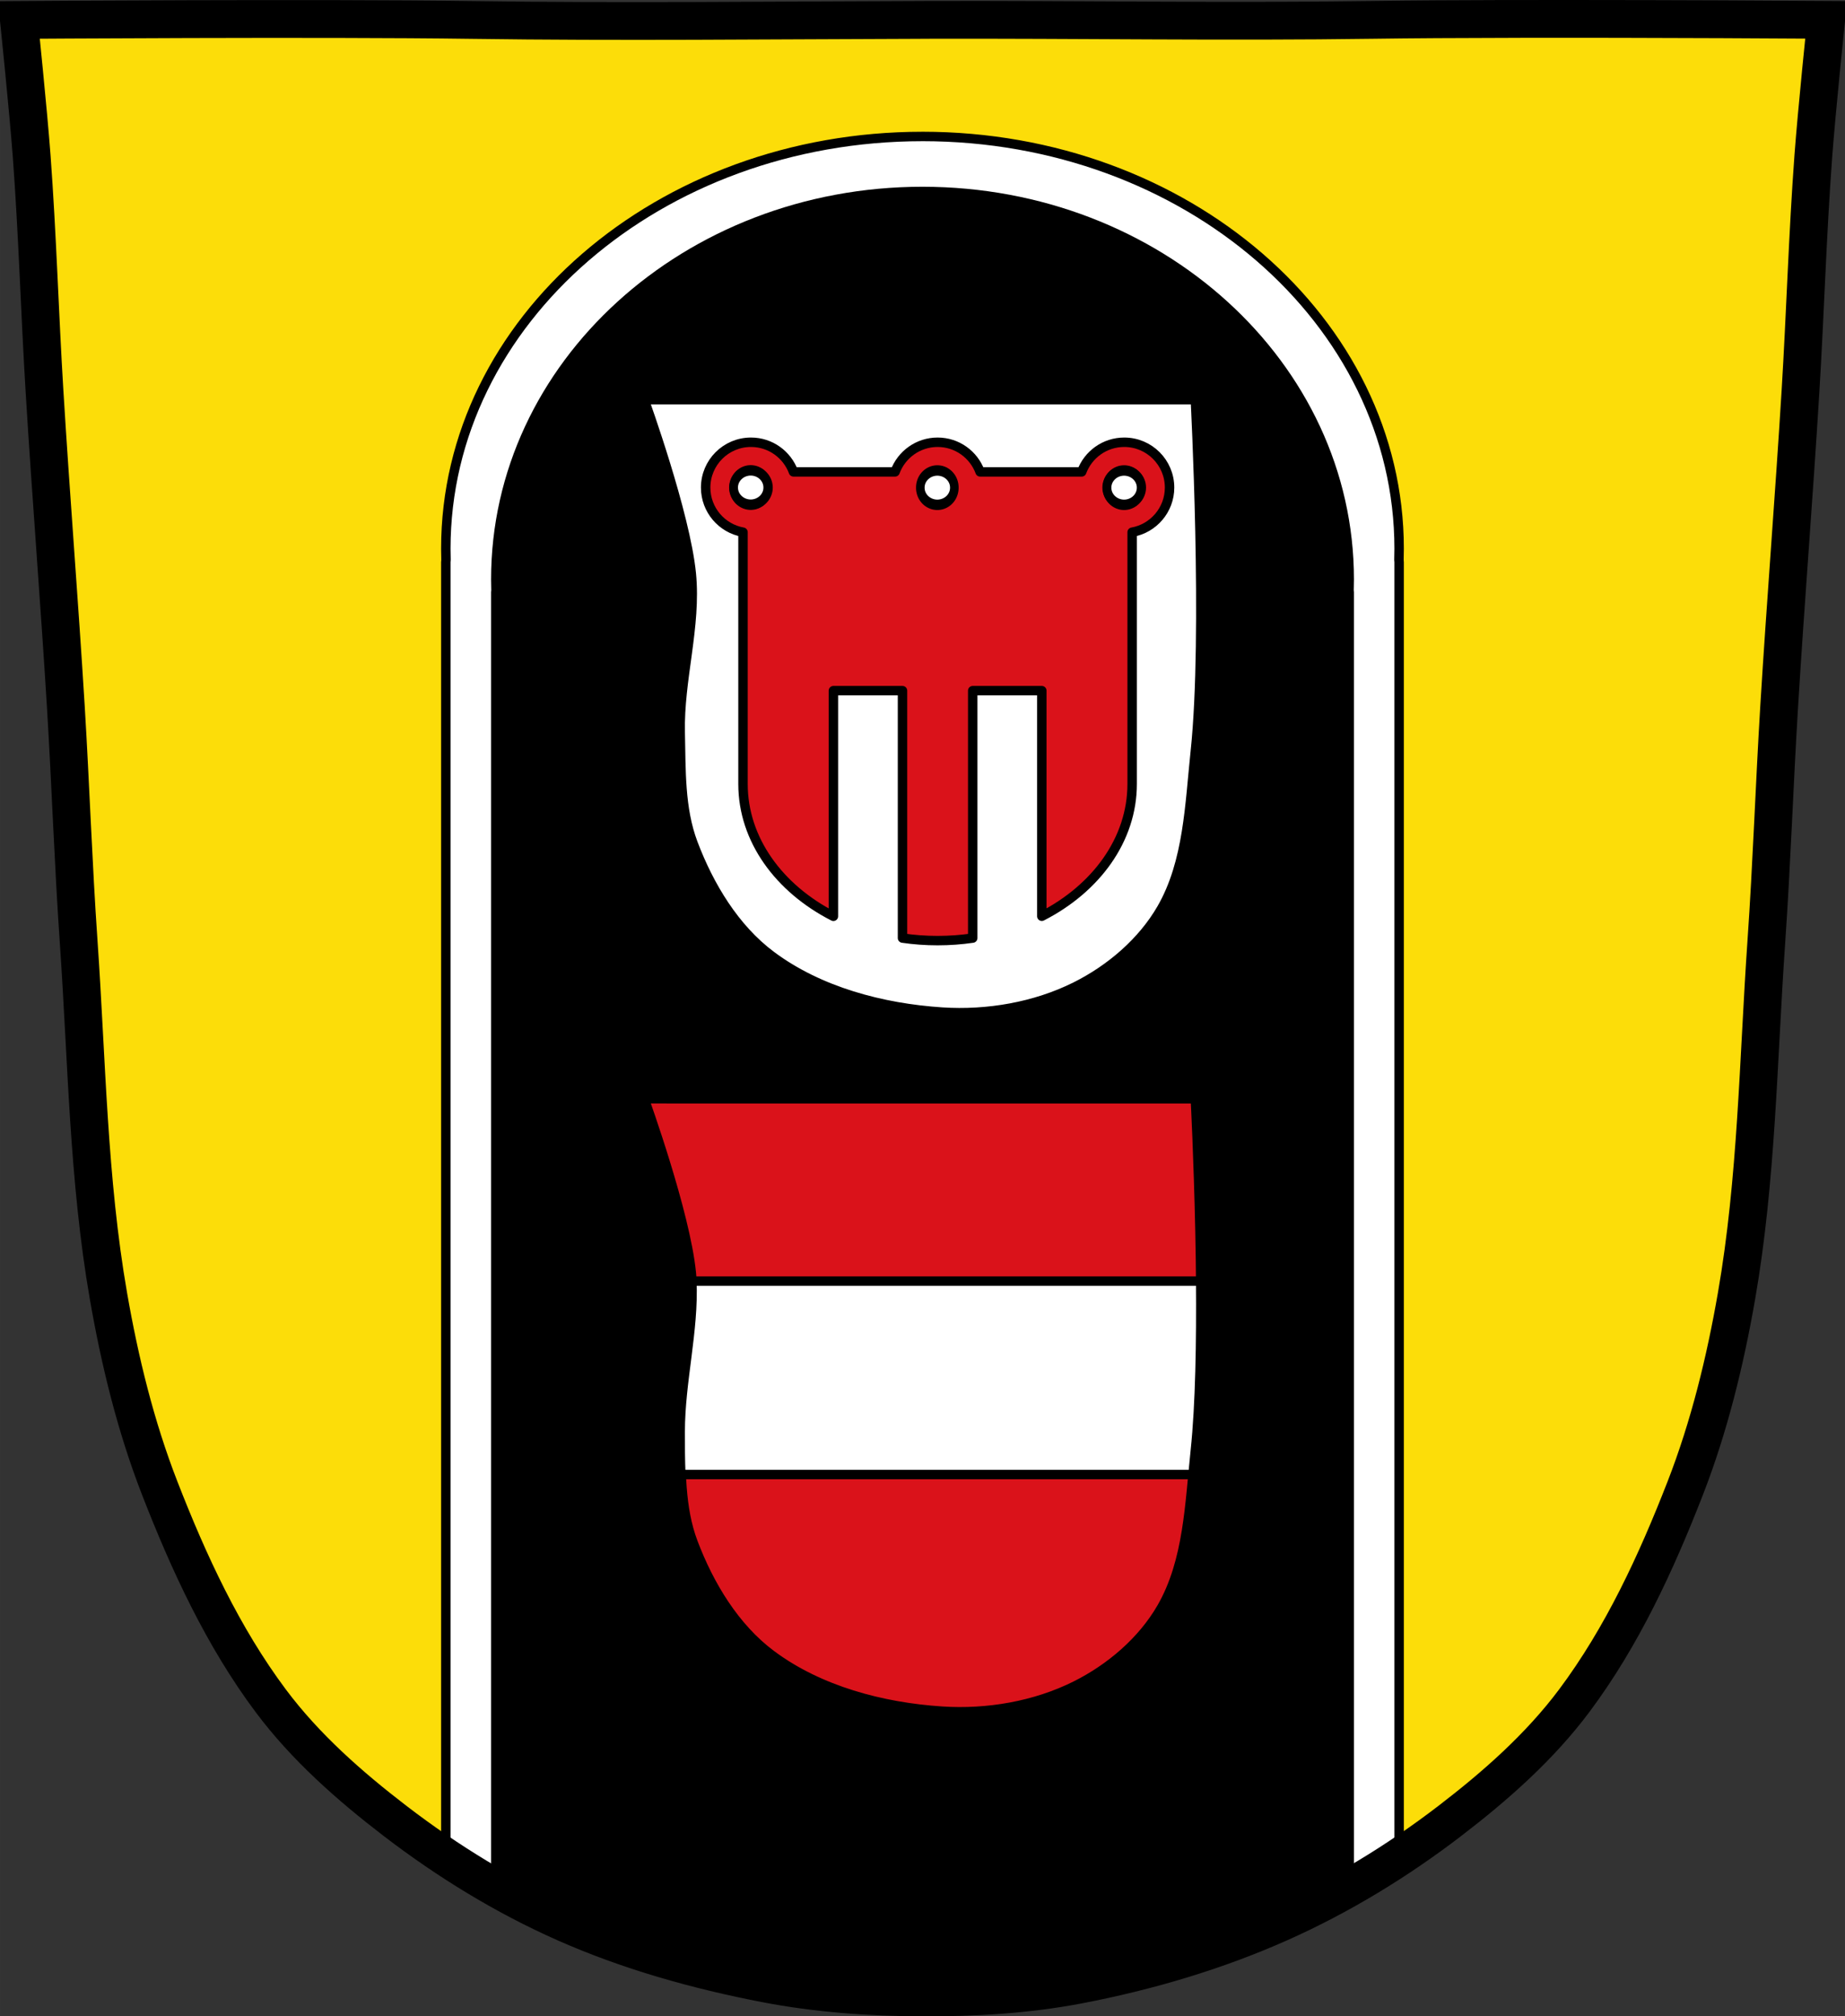 <?xml version="1.0" encoding="UTF-8" standalone="no"?>
<svg
   xmlns:dc="http://purl.org/dc/elements/1.1/"
   xmlns:cc="http://creativecommons.org/ns#"
   xmlns:rdf="http://www.w3.org/1999/02/22-rdf-syntax-ns#"
   xmlns:svg="http://www.w3.org/2000/svg"
   xmlns="http://www.w3.org/2000/svg"
   xmlns:xlink="http://www.w3.org/1999/xlink"
   xmlns:sodipodi="http://sodipodi.sourceforge.net/DTD/sodipodi-0.dtd"
   xmlns:inkscape="http://www.inkscape.org/namespaces/inkscape"
   viewBox="0 0 977.126 1067.602"
   width="977.13"
   height="1067.6"
   version="1.1"
   id="svg1001"
   sodipodi:docname="DEU_Missen-Wilhams_COA.svg"
   inkscape:version="0.92.5 (2060ec1f9f, 2020-04-08)">
  <rect x="0" y="0" width="977.126" height="1067.602" fill="#333333" stroke="none"/>
  <sodipodi:namedview
     pagecolor="#ffffff"
     bordercolor="#666666"
     borderopacity="1"
     objecttolerance="10"
     gridtolerance="10"
     guidetolerance="10"
     inkscape:pageopacity="0"
     inkscape:pageshadow="2"
     inkscape:window-width="1920"
     inkscape:window-height="1046"
     id="namedview1003"
     showgrid="false"
     inkscape:zoom="0.74278751"
     inkscape:cx="488.56886"
     inkscape:cy="533.80017"
     inkscape:window-x="-11"
     inkscape:window-y="-11"
     inkscape:window-maximized="1"
     inkscape:current-layer="svg1001" />
  <defs
     id="defs955">
    <path
       id="0"
       d="m-702.76 239.082a11.281 9.299 0 1 1 -22.561 0 11.281 9.299 0 1 1 22.561 0z"
       fill="#fff"
       stroke="#000"
       stroke-linejoin="round"
       stroke-linecap="round"
       stroke-width="5.69" />
  </defs>
  <path
     d="m798.39 10.04c-26.17.053-51.02.198-70.798.478-79.11 1.122-156.7-.214-235.05 0-2.653.007-5.305.036-7.958.043-78.35.214-155.94 1.122-235.05 0-79.11-1.122-239.53 0-239.53 0 0 0 4.995 48.18 6.784 72.32 3.067 41.38 4.256 82.87 6.784 124.29 3.405 55.766 7.902 111.49 11.307 167.25 2.529 41.41 3.91 82.9 6.784 124.29 4.346 62.59 5.02 125.75 15.786 187.56 6.02 34.562 14.418 68.979 27.14 101.67 15.355 39.473 33.473 78.71 58.839 112.63 18.288 24.456 41.648 45.04 65.884 63.62 27.747 21.272 57.962 39.816 89.93 53.968 33.818 14.97 69.917 25.08 106.24 32.09 27.334 5.278 55.35 7.255 83.19 7.349 27.662.094 55.55-1.52 82.71-6.741 36.46-7.01 72.54-17.626 106.46-32.746 31.934-14.235 62.23-32.696 89.98-53.968 24.24-18.58 47.595-39.17 65.884-63.62 25.365-33.919 43.484-73.16 58.839-112.63 12.718-32.695 21.12-67.16 27.14-101.72 10.762-61.814 11.44-124.97 15.786-187.56 2.874-41.39 4.256-82.87 6.784-124.29 3.405-55.766 7.902-111.44 11.307-167.21 2.529-41.41 3.717-82.909 6.784-124.29 1.79-24.14 6.784-72.32 6.784-72.32 0 0-90.24-.636-168.73-.478"
     fill="#fcdd09"
     id="path957" />
  <path
     d="m488.55 72.26c-139.42 0-252.44 97.71-252.44 218.22 0 2.01.031 4 .094 6-.061.376-.094.762-.094 1.156v685.72c20.06 13.315 41.18 25.1 63.12 34.813 33.818 14.97 69.927 25.08 106.25 32.09 27.334 5.278 55.35 7.249 83.19 7.344 27.662.094 55.55-1.498 82.72-6.719 36.46-7.01 72.52-17.63 106.44-32.75 21.92-9.771 43.07-21.548 63.16-34.844v-685.66c0-.384-.036-.758-.094-1.125.063-2.01.094-4.01.094-6.03 0-120.51-113.02-218.22-252.44-218.22z"
     fill="#fff"
     stroke="#000"
     stroke-linejoin="round"
     stroke-width="5"
     id="path959" />
  <path
     d="m488.55 98.88c-126.19 0-228.47 93.09-228.47 207.87 0 1.914.037 3.786.094 5.688-.055.359-.094.75-.094 1.125v684.66c12.708 7.336 25.781 14.02 39.16 19.938 33.818 14.97 69.927 25.08 106.25 32.09 27.334 5.278 55.35 7.249 83.19 7.344 27.662.094 55.55-1.498 82.72-6.719 36.46-7.01 72.52-17.63 106.44-32.75 13.382-5.965 26.479-12.686 39.22-20.03v-684.53c0-.366-.042-.744-.094-1.094.057-1.911.094-3.795.094-5.719 0-114.79-102.31-207.87-228.5-207.87"
     id="path961" />
  <path
     d="m798.39 10.04c-26.17.053-51.02.198-70.798.478-79.11 1.122-156.7-.214-235.05 0-2.653.007-5.305.036-7.958.043-78.35.214-155.94 1.122-235.05 0-79.11-1.122-239.53 0-239.53 0 0 0 4.995 48.18 6.784 72.32 3.067 41.38 4.256 82.87 6.784 124.29 3.405 55.766 7.902 111.49 11.307 167.25 2.529 41.41 3.91 82.9 6.784 124.29 4.346 62.59 5.02 125.75 15.786 187.56 6.02 34.562 14.418 68.979 27.14 101.67 15.355 39.473 33.473 78.71 58.839 112.63 18.288 24.456 41.648 45.04 65.884 63.62 27.747 21.272 57.962 39.816 89.93 53.968 33.818 14.97 69.917 25.08 106.24 32.09 27.334 5.278 55.35 7.255 83.19 7.349 27.662.094 55.55-1.52 82.71-6.741 36.46-7.01 72.54-17.626 106.46-32.746 31.934-14.235 62.23-32.696 89.98-53.968 24.24-18.58 47.595-39.17 65.884-63.62 25.365-33.919 43.484-73.16 58.839-112.63 12.718-32.695 21.12-67.16 27.14-101.72 10.762-61.814 11.44-124.97 15.786-187.56 2.874-41.39 4.256-82.87 6.784-124.29 3.405-55.766 7.902-111.44 11.307-167.21 2.529-41.41 3.717-82.909 6.784-124.29 1.79-24.14 6.784-72.32 6.784-72.32 0 0-90.24-.636-168.73-.478z"
     fill="none"
     stroke="#000"
     stroke-width="20"
     id="path963" />
  <path
     style="fill:#da121a;stroke:#000000;stroke-width:5"
     inkscape:connector-curvature="0"
     id="path975"
     d="m 341.16,581.76 c 0,0 21.865,60.49 24.959,92.17 2.731,27.958 -6.509,55.985 -5.871,84.07 0.447,19.68 -0.181,40.25 6.784,58.665 8.553,22.609 22.05,45.07 41.43,59.52 25.454,18.979 58.772,27.78 90.46,29.849 23.947,1.564 49.25,-2.764 70.72,-13.477 18.364,-9.162 35.34,-23.602 45.58,-41.39 14.168,-24.614 14.853,-55.07 17.844,-83.31 6.532,-61.686 0,-186.09 0,-186.09 h -105.84 -80.22 z" />
  <path
     style="fill:#ffffff;stroke:#000000;stroke-width:5"
     d="m 366.42,678.29 c 1.091,26.608 -6.164,52.963 -6.188,79.72 -0.007,7.505 0,15.13 0.344,22.719 h 271.25 c 0.399,-4.319 0.8,-8.629 1.25,-12.875 2.544,-24.03 3.074,-57.56 2.813,-89.56 z"
     id="path977"
     inkscape:connector-curvature="0" />
  <path
     style="fill:#ffffff;stroke:#000000;stroke-width:5"
     d="m 341.16,211.61 c 0,0 21.865,60.49 24.959,92.17 2.731,27.958 -6.509,55.985 -5.871,84.07 0.447,19.68 -0.181,40.25 6.784,58.665 8.553,22.609 22.05,45.07 41.43,59.52 25.454,18.979 58.772,27.78 90.46,29.849 23.947,1.564 49.25,-2.764 70.72,-13.477 18.364,-9.162 35.34,-23.602 45.58,-41.39 14.168,-24.614 14.853,-55.07 17.844,-83.31 6.532,-61.686 0,-186.09 0,-186.09 h -105.84 -80.22 z"
     id="path979"
     inkscape:connector-curvature="0" />
  <path
     d="m 397.72,234.16 c -13.255,0 -24,10.745 -24,24 0,11.817 8.537,21.633 19.781,23.625 v 133.31 c 0,29.469 19.1,55.35 47.875,70.06 v -119.47 h 36.594 v 131 c 6.02,0.881 12.227,1.344 18.563,1.344 6.357,0 12.586,-0.457 18.625,-1.344 v -131 h 36.594 v 119.44 c 28.75,-14.717 47.844,-40.584 47.844,-70.03 v -133.31 c 11.245,-1.992 19.813,-11.808 19.813,-23.625 0,-13.255 -10.745,-24 -24,-24 -10.331,0 -19.15,6.532 -22.531,15.688 h -53.813 c -3.383,-9.155 -12.169,-15.688 -22.5,-15.688 -10.331,0 -19.15,6.532 -22.531,15.688 h -53.813 c -3.383,-9.155 -12.169,-15.688 -22.5,-15.688 z m 98.84,14.938 c 1.275,0 2.461,0.274 3.563,0.75 h -7.156 c 1.101,-0.476 2.318,-0.75 3.594,-0.75 z"
     id="path983"
     inkscape:connector-curvature="0"
     style="fill:#da121a;stroke:#000000;stroke-width:5;stroke-linecap:round;stroke-linejoin:round" />
  <path
     style="fill:none;stroke:#000000;stroke-width:5;stroke-linecap:round;stroke-linejoin:round"
     inkscape:connector-curvature="0"
     id="path985"
     d="m 397.7,249.1 c 5,0 9.06,4.058 9.06,9.06 0,5 -4.058,9.06 -9.06,9.06 -5,0 -9.06,-4.058 -9.06,-9.06 0,-5 4.058,-9.06 9.06,-9.06 z" />
  <path
     style="fill:none;stroke:#000000;stroke-width:5;stroke-linecap:round;stroke-linejoin:round"
     inkscape:connector-curvature="0"
     id="path987"
     d="m 595.39,249.1 c 5,0 9.06,4.058 9.06,9.06 0,5 -4.058,9.06 -9.06,9.06 -5,0 -9.06,-4.058 -9.06,-9.06 0,-5 4.058,-9.06 9.06,-9.06 z" />
  <use
     transform="matrix(.798 0 0 .968 1066.22 26.768)"
     xlink:href="#0"
     width="744.09"
     height="1052.36"
     id="use995" />
  <use
     transform="matrix(.798 0 0 .968 967.38 26.705)"
     xlink:href="#0"
     width="744.09"
     height="1052.36"
     id="use997" />
  <use
     transform="matrix(.798 0 0 .968 1165.13 26.768)"
     xlink:href="#0"
     width="744.09"
     height="1052.36"
     id="use999" />
</svg>
